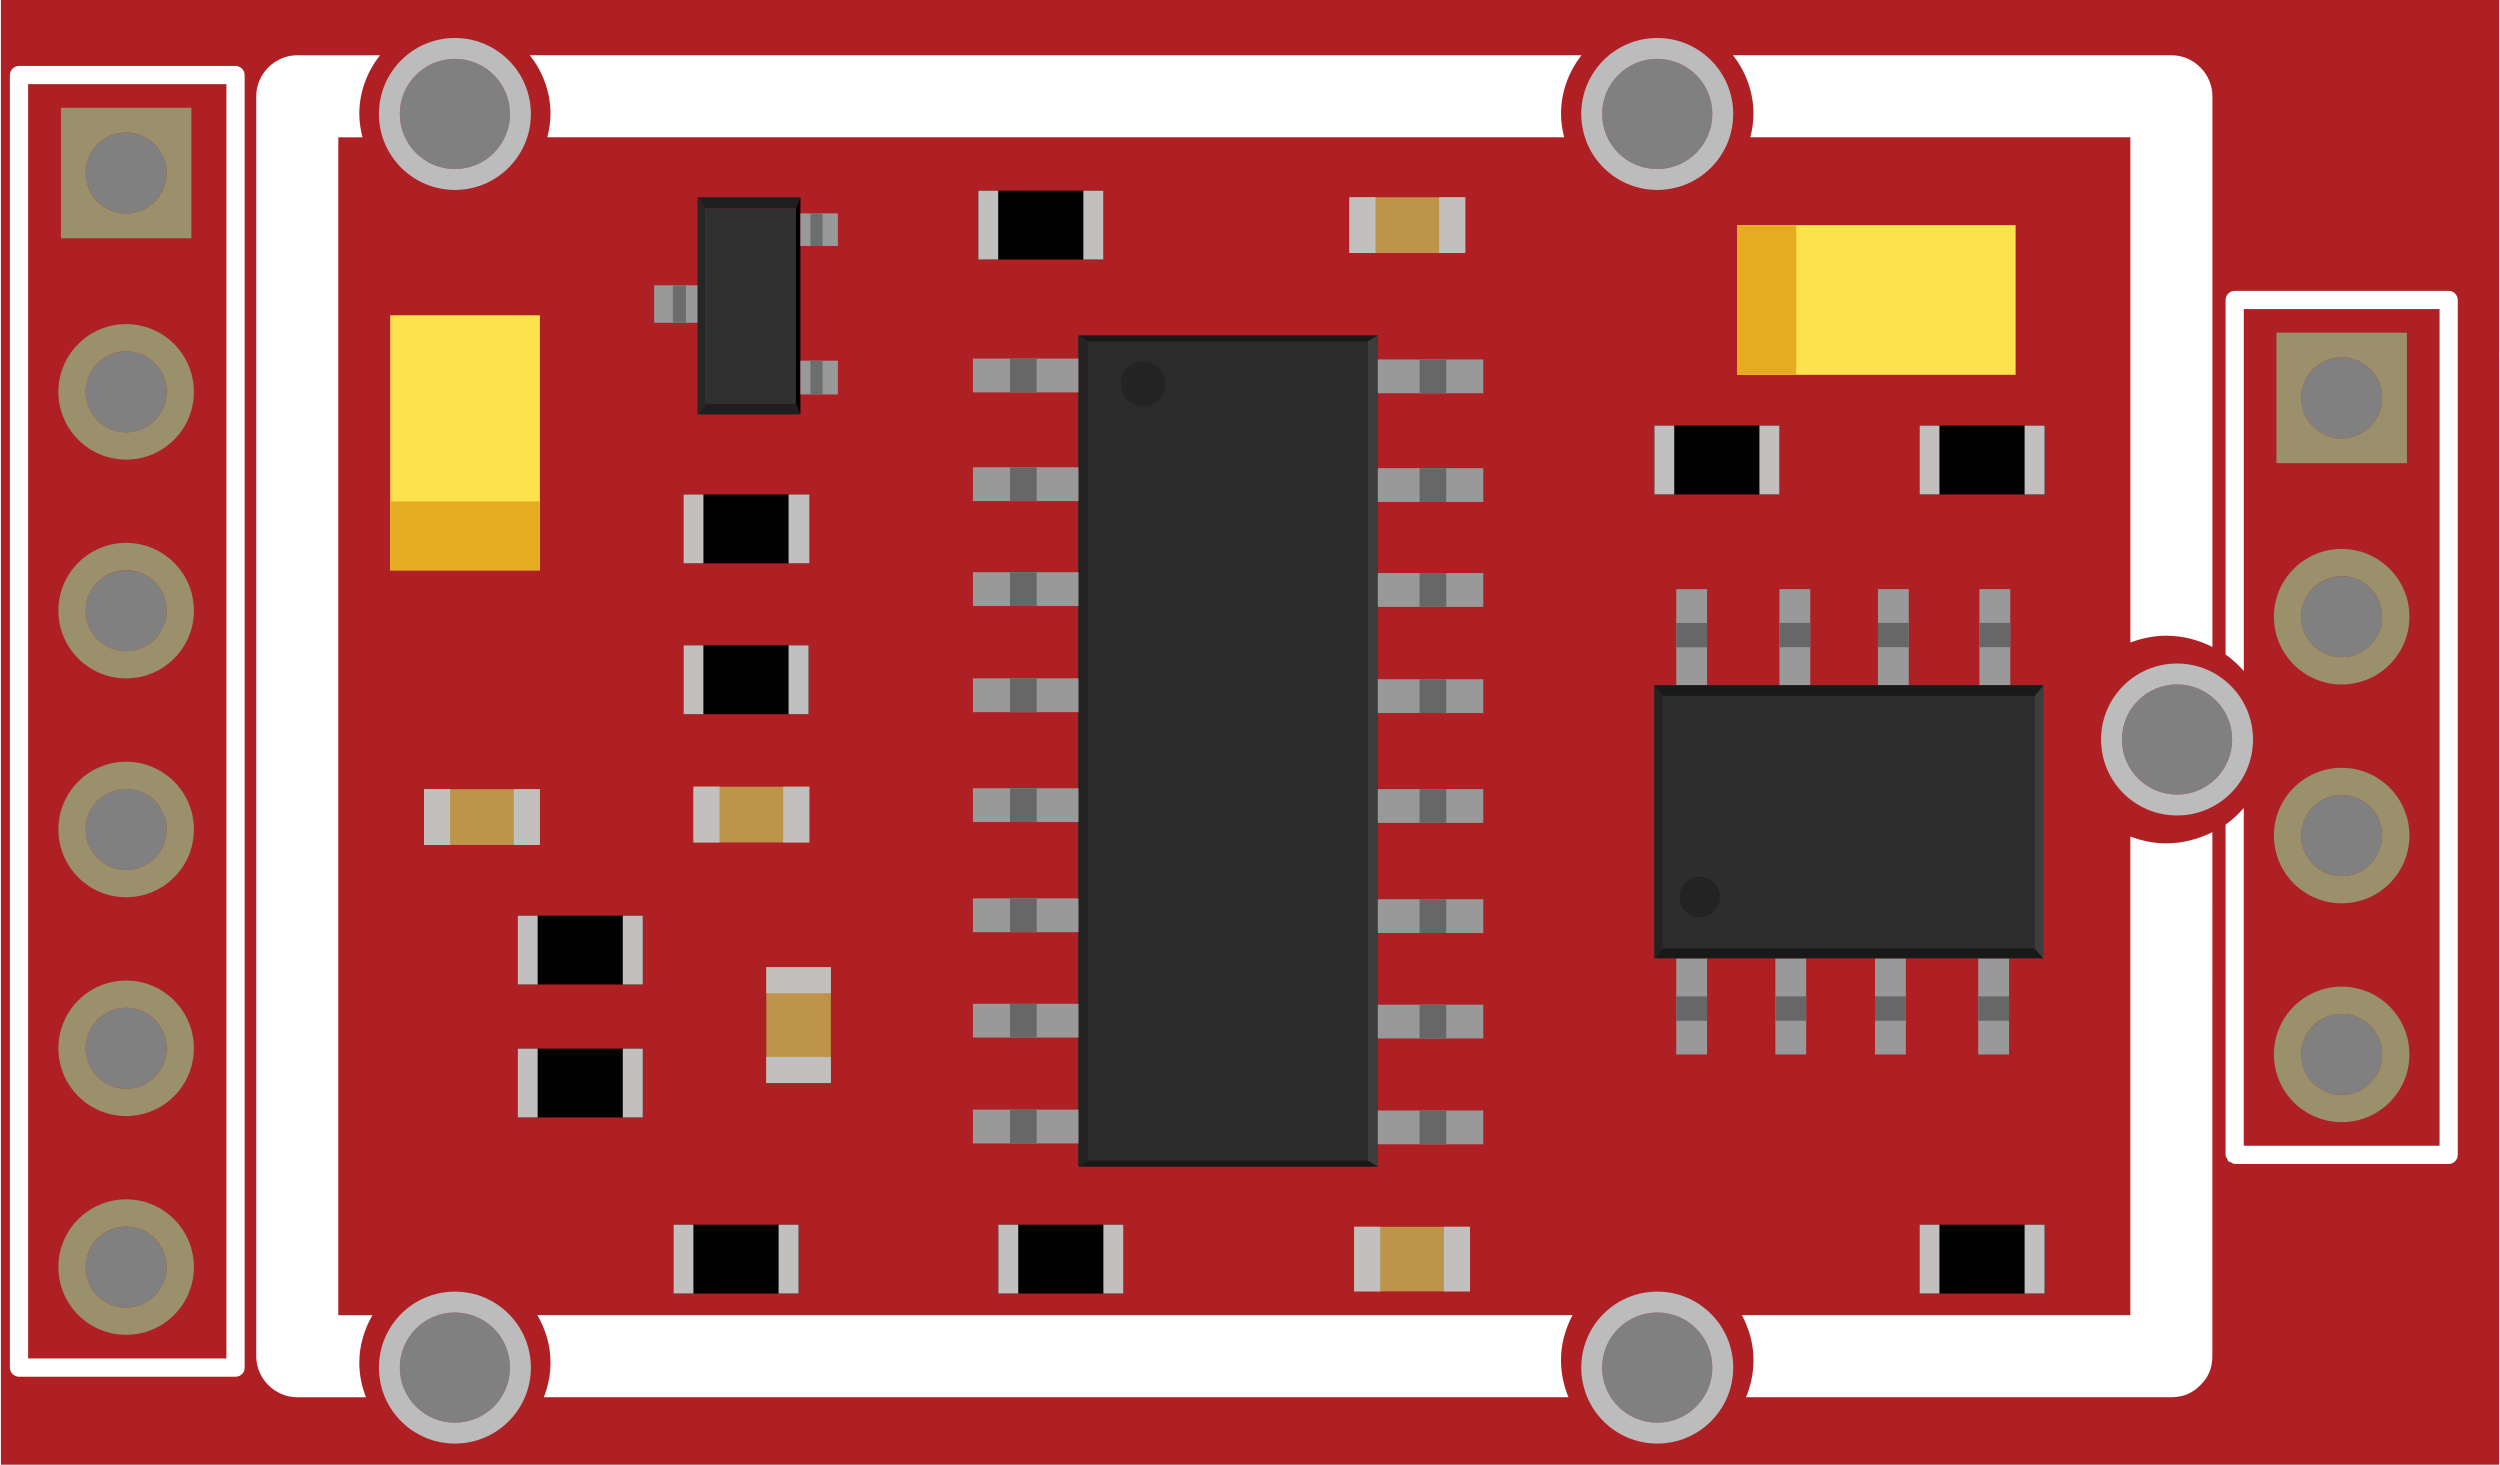 <?xml version='1.0' encoding='utf-8'?>
<!DOCTYPE svg>
<!-- Generator: Adobe Illustrator 15.1.0, SVG Export Plug-In . SVG Version: 6.00 Build 0)  -->
<svg xmlns="http://www.w3.org/2000/svg" id="Layer_1" x="0px" y="0px" height="0.669in" width="1.142in" viewBox="0 0 82.2 48.19" xml:space="preserve" baseProfile="basic" gorn="0"  xmlns:xml="http://www.w3.org/XML/1998/namespace" version="1.1">
<rect x="0" y="0" width="82.2" height="48.19" fill="#808080" stroke="none"/>
<g id="breadboard">
    <desc >
        <referenceFile >HX711_BREADBOARD_v4.svg</referenceFile>
    </desc>
    <path fill="#AF2025"  d="M0,0v48.191h82.2V0H0z M4.12,43.027c-0.736,0-1.334-0.598-1.334-1.334S3.384,40.36,4.12,40.36s1.334,0.597,1.334,1.333S4.856,43.027,4.12,43.027z M4.12,35.827c-0.736,0-1.334-0.597-1.334-1.333S3.384,33.16,4.12,33.16s1.334,0.598,1.334,1.334S4.856,35.827,4.12,35.827z M4.12,28.627c-0.736,0-1.334-0.596-1.334-1.332s0.598-1.334,1.334-1.334s1.334,0.598,1.334,1.334S4.856,28.627,4.12,28.627z M4.12,21.427c-0.736,0-1.334-0.598-1.334-1.334S3.384,18.76,4.12,18.76s1.334,0.597,1.334,1.333S4.856,21.427,4.12,21.427z M4.12,14.227c-0.736,0-1.334-0.597-1.334-1.333S3.384,11.56,4.12,11.56s1.334,0.598,1.334,1.334S4.856,14.227,4.12,14.227z M4.12,7.027c-0.736,0-1.334-0.597-1.334-1.333S3.384,4.361,4.12,4.361s1.334,0.597,1.334,1.333S4.856,7.027,4.12,7.027z M14.938,46.813c-1.001,0-1.813-0.812-1.813-1.813s0.812-1.813,1.813-1.813S16.75,43.999,16.75,45S15.938,46.813,14.938,46.813z M14.938,5.563c-1.001,0-1.813-0.812-1.813-1.813s0.812-1.813,1.813-1.813S16.75,2.749,16.75,3.75S15.938,5.563,14.938,5.563z M54.5,46.813c-1.001,0-1.813-0.812-1.813-1.813s0.812-1.813,1.813-1.813s1.813,0.812,1.813,1.813S55.501,46.813,54.5,46.813z M54.5,5.563c-1.001,0-1.813-0.812-1.813-1.813s0.812-1.813,1.813-1.813s1.813,0.812,1.813,1.813S55.501,5.563,54.5,5.563z M71.604,26.146c-1.001,0-1.813-0.813-1.813-1.813c0-1.001,0.812-1.813,1.813-1.813s1.813,0.812,1.813,1.813C73.417,25.334,72.605,26.146,71.604,26.146z M77.021,36.027c-0.736,0-1.334-0.596-1.334-1.332s0.598-1.334,1.334-1.334s1.334,0.598,1.334,1.334S77.758,36.027,77.021,36.027z M77.021,28.828c-0.736,0-1.334-0.598-1.334-1.334s0.598-1.334,1.334-1.334s1.334,0.598,1.334,1.334S77.758,28.828,77.021,28.828z M77.021,21.626c-0.736,0-1.334-0.597-1.334-1.333s0.598-1.334,1.334-1.334s1.334,0.598,1.334,1.334S77.758,21.626,77.021,21.626z M77.021,14.426c-0.736,0-1.334-0.597-1.334-1.333s0.598-1.333,1.334-1.333s1.334,0.597,1.334,1.333S77.758,14.426,77.021,14.426z"/>
    <g >
        <rect x="57.125" fill="#FEE24D" y="7.407" height="4.926" width="9.167" />
        <rect x="57.125" fill="#E5AC23" y="7.407" height="4.926" width="1.949" />
    </g>
    <g >
        <rect x="12.809" fill="#FEE24D" y="10.375" height="8.392" width="4.926" />
        <rect x="12.809" fill="#E5AC23" y="16.5" height="2.267" width="4.926" />
    </g>
    <g >
        <rect x="17.004" fill="#020202" y="30.129" height="2.266" width="4.116" />
        <rect x="17.005" fill="#C1C0BF" y="30.129" height="2.266" width="0.655" />
        <rect x="20.462" fill="#C1C0BF" y="30.129" height="2.266" width="0.658" />
    </g>
    <g >
        <rect x="17.004" fill="#020202" y="34.504" height="2.266" width="4.116" />
        <rect x="17.005" fill="#C1C0BF" y="34.504" height="2.266" width="0.655" />
        <rect x="20.462" fill="#C1C0BF" y="34.504" height="2.266" width="0.658" />
    </g>
    <g >
        <rect x="22.13" fill="#020202" y="40.297" height="2.266" width="4.116" />
        <rect x="22.131" fill="#C1C0BF" y="40.297" height="2.266" width="0.655" />
        <rect x="25.588" fill="#C1C0BF" y="40.297" height="2.266" width="0.658" />
    </g>
    <g >
        <rect x="32.818" fill="#020202" y="40.297" height="2.266" width="4.116" />
        <rect x="32.819" fill="#C1C0BF" y="40.297" height="2.266" width="0.655" />
        <rect x="36.276" fill="#C1C0BF" y="40.297" height="2.266" width="0.658" />
    </g>
    <g >
        <rect x="63.129" fill="#020202" y="40.297" height="2.266" width="4.117" />
        <rect x="63.131" fill="#C1C0BF" y="40.297" height="2.266" width="0.654" />
        <rect x="66.588" fill="#C1C0BF" y="40.297" height="2.266" width="0.658" />
    </g>
    <g >
        <rect x="54.404" fill="#020202" y="14.004" height="2.266" width="4.117" />
        <rect x="54.406" fill="#C1C0BF" y="14.004" height="2.266" width="0.654" />
        <rect x="57.863" fill="#C1C0BF" y="14.004" height="2.266" width="0.658" />
    </g>
    <g >
        <rect x="63.129" fill="#020202" y="14.004" height="2.266" width="4.117" />
        <rect x="63.131" fill="#C1C0BF" y="14.004" height="2.266" width="0.654" />
        <rect x="66.588" fill="#C1C0BF" y="14.004" height="2.266" width="0.658" />
    </g>
    <g >
        <rect x="32.158" fill="#020202" y="6.274" height="2.266" width="4.117" />
        <rect x="32.16" fill="#C1C0BF" y="6.274" height="2.266" width="0.654" />
        <rect x="35.617" fill="#C1C0BF" y="6.274" height="2.266" width="0.658" />
    </g>
    <g >
        <rect x="22.458" fill="#020202" y="16.27" height="2.266" width="4.117" />
        <rect x="22.459" fill="#C1C0BF" y="16.27" height="2.266" width="0.656" />
        <rect x="25.917" fill="#C1C0BF" y="16.27" height="2.266" width="0.683" />
    </g>
    <g >
        <rect x="22.458" fill="#020202" y="21.234" height="2.266" width="4.117" />
        <rect x="22.46" fill="#C1C0BF" y="21.234" height="2.266" width="0.654" />
        <rect x="25.917" fill="#C1C0BF" y="21.234" height="2.266" width="0.658" />
    </g>
    <g >
        <rect x="25.184" fill="#BE944A" y="31.824" height="3.813" width="2.125" />
        <rect x="25.184" fill="#C1C0BF" y="31.824" height="0.858" width="2.125" />
        <rect x="25.183" fill="#C1C0BF" y="34.778" height="0.858" width="2.126" />
    </g>
    <g >
        <rect x="44.527" fill="#BE944A" y="40.367" height="2.125" width="3.813" />
        <rect x="47.481" fill="#C1C0BF" y="40.367" height="2.125" width="0.858" />
        <rect x="44.527" fill="#C1C0BF" y="40.366" height="2.126" width="0.858" />
    </g>
    <g >
        <rect x="22.787" fill="#BE944A" y="25.886" height="1.834" width="3.813" />
        <rect x="25.741" fill="#C1C0BF" y="25.886" height="1.834" width="0.858" />
        <rect x="22.787" fill="#C1C0BF" y="25.885" height="1.835" width="0.858" />
    </g>
    <g >
        <rect x="13.922" fill="#BE944A" y="25.968" height="1.834" width="3.813" />
        <rect x="16.876" fill="#C1C0BF" y="25.968" height="1.834" width="0.858" />
        <rect x="13.922" fill="#C1C0BF" y="25.967" height="1.835" width="0.858" />
    </g>
    <g >
        <rect x="44.37" fill="#BE944A" y="6.491" height="1.834" width="3.813" />
        <rect x="47.324" fill="#C1C0BF" y="6.491" height="1.834" width="0.858" />
        <rect x="44.37" fill="#C1C0BF" y="6.49" height="1.835" width="0.858" />
    </g>
    <g >
        <rect x="23.185" fill="#303030" y="6.86" height="6.413" width="2.973" />
        <polyline fill="#1F1F1F"  points="26.158,13.273 26.306,13.64 22.917,13.641 23.185,13.273 "/>
        <polygon fill="#1F1F1F"  points="26.306,6.49 22.917,6.49 23.185,6.86 26.158,6.86 "/>
        <polygon fill="#262626"  points="22.917,6.49 23.185,6.86 23.185,13.273 22.917,13.641 22.917,6.582 "/>
        <polygon  points="26.306,6.49 26.158,6.86 26.158,13.273 26.306,13.64 26.306,6.582 "/>
        <rect x="21.494" fill="#999999" y="9.388" height="1.233" width="1.423" />
        <rect x="26.306" fill="#999999" y="11.868" height="1.11" width="1.233" />
        <rect x="26.306" fill="#999999" y="7.021" height="1.073" width="1.233" />
        <rect x="22.11" fill="#6D6D6D" y="9.388" height="1.233" width="0.432" />
        <rect x="26.636" fill="#6D6D6D" y="11.868" height="1.11" width="0.401" />
        <rect x="26.636" fill="#6D6D6D" y="7.021" height="1.073" width="0.401" />
    </g>
    <g >
        <rect x="35.454" fill="#2B2B2B" y="11.039" height="27.345" width="9.852" />
        <polygon fill="#191919"  points="45.306,38.384 35.454,38.384 35.777,38.187 44.981,38.187 "/>
        <polygon fill="#191919"  points="44.981,11.237 35.777,11.237 35.454,11.039 45.306,11.039 "/>
        <polygon fill="#232323"  points="35.777,38.187 35.454,38.384 35.454,11.039 35.777,11.237 "/>
        <polygon fill="#3D3D3D"  points="45.305,38.384 44.981,38.187 44.981,11.237 45.305,11.039 "/>
        <g >
            <g >
                <rect x="45.305" fill="#999999" y="36.541" height="1.111" width="3.471" />
                <rect x="46.679" fill="#666766" y="36.541" height="1.111" width="0.878" />
            </g>
            <g >
                <rect x="45.305" fill="#999999" y="33.059" height="1.112" width="3.471" />
                <rect x="46.679" fill="#666766" y="33.059" height="1.112" width="0.878" />
            </g>
            <g >
                <rect x="45.305" fill="#999999" y="29.589" height="1.111" width="3.471" />
                <rect x="46.679" fill="#666766" y="29.589" height="1.111" width="0.878" />
            </g>
            <g >
                <rect x="45.305" fill="#999999" y="25.966" height="1.111" width="3.471" />
                <rect x="46.679" fill="#666766" y="25.966" height="1.111" width="0.878" />
            </g>
            <g >
                <rect x="45.305" fill="#999999" y="22.35" height="1.112" width="3.471" />
                <rect x="46.679" fill="#666766" y="22.35" height="1.112" width="0.878" />
            </g>
            <g >
                <rect x="45.305" fill="#999999" y="18.857" height="1.113" width="3.471" />
                <rect x="46.679" fill="#666766" y="18.857" height="1.113" width="0.878" />
            </g>
            <g >
                <rect x="45.305" fill="#999999" y="15.405" height="1.113" width="3.471" />
                <rect x="46.679" fill="#666766" y="15.405" height="1.113" width="0.878" />
            </g>
            <g >
                <rect x="45.305" fill="#999999" y="11.828" height="1.112" width="3.471" />
                <rect x="46.68" fill="#666766" y="11.828" height="1.112" width="0.877" />
            </g>
        </g>
        <g >
            <g >
                <rect x="31.983" fill="#999999" y="36.512" height="1.112" width="3.472" />
                <rect x="33.202" fill="#666766" y="36.512" height="1.112" width="0.878" />
            </g>
            <g >
                <rect x="31.983" fill="#999999" y="33.03" height="1.111" width="3.472" />
                <rect x="33.202" fill="#666766" y="33.03" height="1.111" width="0.878" />
            </g>
            <g >
                <rect x="31.983" fill="#999999" y="29.56" height="1.113" width="3.472" />
                <rect x="33.202" fill="#666766" y="29.56" height="1.113" width="0.878" />
            </g>
            <g >
                <rect x="31.983" fill="#999999" y="25.938" height="1.111" width="3.472" />
                <rect x="33.202" fill="#666766" y="25.938" height="1.111" width="0.878" />
            </g>
            <g >
                <rect x="31.983" fill="#999999" y="22.32" height="1.113" width="3.472" />
                <rect x="33.202" fill="#666766" y="22.32" height="1.113" width="0.878" />
            </g>
            <g >
                <rect x="31.983" fill="#999999" y="18.828" height="1.113" width="3.472" />
                <rect x="33.202" fill="#666766" y="18.828" height="1.113" width="0.878" />
            </g>
            <g >
                <rect x="31.983" fill="#999999" y="15.375" height="1.113" width="3.472" />
                <rect x="33.202" fill="#666766" y="15.375" height="1.113" width="0.878" />
            </g>
            <g >
                <rect x="31.982" fill="#999999" y="11.799" height="1.112" width="3.472" />
                <rect x="33.202" fill="#666766" y="11.799" height="1.112" width="0.877" />
            </g>
        </g>
        <circle fill="#232323" cx="37.578" cy="12.627" r="0.731" />
    </g>
    <g >
        <g >
            <g >
                <rect x="55.125" fill="#999999" y="31.531" height="3.166" width="1.014" />
                <rect x="55.125" fill="#666766" y="32.786" height="0.8" width="1.014" />
            </g>
            <g >
                <rect x="58.387" fill="#999999" y="31.531" height="3.166" width="1.013" />
                <rect x="58.387" fill="#666766" y="32.786" height="0.8" width="1.013" />
            </g>
            <g >
                <rect x="61.666" fill="#999999" y="31.531" height="3.166" width="1.014" />
                <rect x="61.666" fill="#666766" y="32.786" height="0.8" width="1.014" />
            </g>
            <g >
                <rect x="65.062" fill="#999999" y="31.531" height="3.166" width="1.014" />
                <rect x="65.062" fill="#666766" y="32.786" height="0.8" width="1.014" />
            </g>
        </g>
        <g >
            <g >
                <rect x="65.101" fill="#999999" y="19.385" height="3.165" width="1.015" />
                <rect x="65.101" fill="#666766" y="20.496" height="0.8" width="1.015" />
            </g>
            <g >
                <rect x="61.763" fill="#999999" y="19.385" height="3.165" width="1.014" />
                <rect x="61.763" fill="#666766" y="20.496" height="0.8" width="1.014" />
            </g>
            <g >
                <rect x="58.521" fill="#999999" y="19.385" height="3.165" width="1.014" />
                <rect x="58.521" fill="#666766" y="20.496" height="0.8" width="1.014" />
            </g>
            <g >
                <rect x="55.125" fill="#999999" y="19.387" height="3.165" width="1.014" />
                <rect x="55.125" fill="#666766" y="20.498" height="0.8" width="1.014" />
            </g>
        </g>
        <rect x="54.406" fill="#2D2D2D" y="22.551" height="8.98" width="12.793" />
        <circle fill="#232323" cx="55.896" cy="29.515" r="0.666" />
        <polygon fill="#191919"  points="66.923,31.206 54.683,31.206 54.406,31.531 67.199,31.531 "/>
        <polygon fill="#3D3D3D"  points="66.923,31.206 67.199,31.531 67.199,22.551 66.923,22.895 "/>
        <polygon fill="#232323"  points="54.406,31.531 54.683,31.206 54.683,22.895 54.406,22.551 "/>
        <polygon fill="#191919"  points="66.923,22.895 54.683,22.895 54.406,22.551 67.199,22.551 "/>
    </g>
    <g >
        <path fill="#BCBCBC"  d="M54.5,1.25c-1.381,0-2.5,1.119-2.5,2.5s1.119,2.5,2.5,2.5S57,5.131,57,3.75S55.881,1.25,54.5,1.25z M54.5,5.563c-1.001,0-1.813-0.812-1.813-1.813s0.812-1.813,1.813-1.813s1.813,0.812,1.813,1.813S55.501,5.563,54.5,5.563z"/>
        <path fill="#BCBCBC"  d="M14.938,1.25c-1.381,0-2.5,1.119-2.5,2.5s1.119,2.5,2.5,2.5s2.5-1.119,2.5-2.5S16.318,1.25,14.938,1.25z M14.938,5.563c-1.001,0-1.813-0.812-1.813-1.813s0.812-1.813,1.813-1.813S16.75,2.749,16.75,3.75S15.938,5.563,14.938,5.563z"/>
        <path fill="#BCBCBC"  d="M14.938,42.5c-1.381,0-2.5,1.119-2.5,2.5s1.119,2.5,2.5,2.5s2.5-1.119,2.5-2.5S16.318,42.5,14.938,42.5z M14.938,46.813c-1.001,0-1.813-0.812-1.813-1.813s0.812-1.813,1.813-1.813S16.75,43.999,16.75,45S15.938,46.813,14.938,46.813z"/>
        <path fill="#BCBCBC"  d="M54.5,42.5c-1.381,0-2.5,1.119-2.5,2.5s1.119,2.5,2.5,2.5S57,46.381,57,45S55.881,42.5,54.5,42.5z M54.5,46.813c-1.001,0-1.813-0.812-1.813-1.813s0.812-1.813,1.813-1.813s1.813,0.812,1.813,1.813S55.501,46.813,54.5,46.813z"/>
        <path fill="#BCBCBC"  d="M71.604,21.833c-1.381,0-2.5,1.119-2.5,2.5c0,1.381,1.119,2.5,2.5,2.5s2.5-1.119,2.5-2.5C74.104,22.953,72.985,21.833,71.604,21.833z M71.604,26.146c-1.001,0-1.813-0.813-1.813-1.813c0-1.001,0.812-1.813,1.813-1.813s1.813,0.812,1.813,1.813C73.417,25.334,72.605,26.146,71.604,26.146z"/>
    </g>
    <g id="silkscreen" gorn="0.23" >
        <path fill="#FFFFFF"  d="M80.542,9.57c-2.347,0-4.694,0-7.041,0c-0.163,0-0.3,0.136-0.3,0.3c0,3.888,0,7.777,0,11.665c0.224,0.156,0.42,0.344,0.6,0.547c0-2.154,0-4.307,0-6.46c0-1.583,0-3.165,0-4.748c0-0.235,0-0.47,0-0.705c0.343,0,0.686,0,1.028,0c1.804,0,3.608,0,5.413,0c0,0.092,0,0.185,0,0.277c0,0.587,0,1.175,0,1.763c0,6.68,0,13.359,0,20.039c0,1.817,0,3.635,0,5.452c-0.132,0-0.264,0-0.396,0c-0.844,0-1.688,0-2.532,0c-1.172,0-2.343,0-3.514,0c0-3.705,0-7.41,0-11.114c-0.18,0.203-0.376,0.391-0.6,0.547c0,3.622,0,7.244,0,10.867c0,0.055,0.032,0.084,0.054,0.124c0.013,0.029,0.015,0.062,0.036,0.086c0.024,0.021,0.057,0.024,0.086,0.036c0.04,0.021,0.069,0.054,0.124,0.054c2.347,0,4.694,0,7.041,0c0.163,0,0.3-0.137,0.3-0.3c0-9.377,0-18.753,0-28.13C80.842,9.707,80.705,9.57,80.542,9.57z"/>
        <g >
            <path fill="#FFFFFF"  d="M17.864,45.975c11.238,0,22.477,0,33.715,0c-0.158-0.377-0.246-0.79-0.246-1.225c0-0.535,0.146-1.032,0.38-1.475c-11.354,0-22.708,0-34.061,0c0.267,0.463,0.432,0.992,0.432,1.564C18.083,45.241,18.001,45.622,17.864,45.975z"/>
            <path fill="#FFFFFF"  d="M57.667,3.75c0,0.266-0.043,0.52-0.104,0.767c4.168,0,8.337,0,12.505,0c0,5.542,0,11.083,0,16.624c0.37-0.137,0.765-0.223,1.183-0.223c0.548,0,1.058,0.141,1.517,0.37c0-6.041,0-12.081,0-18.121c0-0.736-0.613-1.35-1.35-1.35c-4.809,0-9.616,0-14.425,0C57.409,2.353,57.667,3.019,57.667,3.75z"/>
            <path fill="#FFFFFF"  d="M52.008,1.817c-11.535,0-23.07,0-34.605,0c0.42,0.535,0.681,1.2,0.681,1.933c0,0.266-0.043,0.521-0.105,0.767c11.153,0,22.306,0,33.459,0c-0.062-0.247-0.104-0.501-0.104-0.767C51.333,3.019,51.591,2.353,52.008,1.817z"/>
            <path fill="#FFFFFF"  d="M72.767,27.38c-0.459,0.229-0.969,0.37-1.517,0.37c-0.418,0-0.813-0.086-1.183-0.223c0,5.249,0,10.499,0,15.748c-4.26,0-8.521,0-12.78,0c0.234,0.442,0.38,0.939,0.38,1.475c0,0.435-0.088,0.848-0.246,1.225c4.665,0,9.331,0,13.996,0c0.397,0,0.699-0.145,0.915-0.361c0.014-0.011,0.025-0.023,0.038-0.035c0.012-0.013,0.024-0.024,0.035-0.038c0.217-0.216,0.361-0.518,0.361-0.915C72.767,38.877,72.767,33.129,72.767,27.38z"/>
            <path fill="#FFFFFF"  d="M11.792,44.84c0-0.572,0.165-1.102,0.432-1.564c-0.375,0-0.749,0-1.123,0c0-12.92,0-25.839,0-38.758c0.266,0,0.531,0,0.796,0c-0.062-0.247-0.105-0.501-0.105-0.767c0-0.733,0.261-1.398,0.681-1.933c-0.908,0-1.815,0-2.723,0c-0.736,0-1.35,0.614-1.35,1.35c0,13.819,0,27.639,0,41.458c0,0.736,0.614,1.35,1.35,1.35c0.753,0,1.507,0,2.261,0C11.874,45.622,11.792,45.241,11.792,44.84z"/>
        </g>
        <g >
            <path fill="#FFFFFF"  d="M7.719,44.7c-1.845,0-3.69,0-5.536,0c-0.405,0-0.81,0-1.215,0c-0.592,0-0.074-0.066-0.074,0.289c0-0.197,0-0.396,0-0.593c0-2.953,0-5.907,0-8.861c0-9.187,0-18.374,0-27.56c0-1.375,0-2.75,0-4.125c0-0.351,0-0.702,0-1.052c0-0.086,0-0.173,0-0.259c0-0.235-0.492,0.23-0.16,0.23c2.029,0,4.057,0,6.085,0c0.279,0,0.557,0,0.836,0c0.206,0-0.236-0.478-0.236-0.23c0,0.263,0,0.527,0,0.791c0,7.946,0,15.891,0,23.836c0,5.945,0,11.89,0,17.835c0,0.387,0.6,0.387,0.6,0c0-14.025,0-28.05,0-42.075c0-0.152,0-0.304,0-0.456c0-0.164-0.136-0.3-0.3-0.3c-2.375,0-4.75,0-7.125,0c-0.164,0-0.3,0.136-0.3,0.3c0,14.025,0,28.05,0,42.075c0,0.152,0,0.304,0,0.456c0,0.163,0.136,0.3,0.3,0.3c2.375,0,4.75,0,7.125,0C8.105,45.3,8.105,44.7,7.719,44.7z"/>
        </g>
    </g>
    <g id="copper1_1_" gorn="0.24" >
        <g id="copper0" gorn="0.24.0" >
            <g >
                <path fill="#9A916C" id="connector16pin" gorn="0.24.0.0.0"  d="M4.12,43.922c1.231,0,2.229-0.998,2.229-2.229s-0.998-2.229-2.229-2.229s-2.229,0.998-2.229,2.229S2.889,43.922,4.12,43.922z M4.12,40.359c0.736,0,1.333,0.598,1.333,1.334s-0.597,1.334-1.333,1.334s-1.333-0.598-1.333-1.334S3.384,40.359,4.12,40.359z"/>
                <path fill="#9A916C" id="connector15pin" gorn="0.24.0.0.1"  d="M4.12,36.723c1.231,0,2.229-0.998,2.229-2.229s-0.998-2.229-2.229-2.229s-2.229,0.998-2.229,2.229S2.889,36.723,4.12,36.723z M4.12,33.16c0.736,0,1.333,0.597,1.333,1.333s-0.597,1.333-1.333,1.333s-1.333-0.597-1.333-1.333S3.384,33.16,4.12,33.16z"/>
                <path fill="#9A916C" id="connector14pin" gorn="0.24.0.0.2"  d="M4.12,29.523c1.231,0,2.229-0.998,2.229-2.23c0-1.23-0.998-2.229-2.229-2.229s-2.229,0.998-2.229,2.229S2.889,29.523,4.12,29.523z M4.12,25.961c0.736,0,1.333,0.596,1.333,1.332s-0.597,1.334-1.333,1.334s-1.333-0.597-1.333-1.333S3.384,25.961,4.12,25.961z"/>
                <path fill="#9A916C" id="connector13pin" gorn="0.24.0.0.3"  d="M4.12,22.322c1.231,0,2.229-0.998,2.229-2.229s-0.998-2.229-2.229-2.229s-2.229,0.998-2.229,2.229S2.889,22.322,4.12,22.322z M4.12,18.759c0.736,0,1.333,0.598,1.333,1.334s-0.597,1.334-1.333,1.334s-1.333-0.598-1.333-1.334S3.384,18.759,4.12,18.759z"/>
                <path fill="#9A916C" id="connector12pin" gorn="0.24.0.0.4"  d="M4.12,15.123c1.231,0,2.229-0.998,2.229-2.229s-0.998-2.229-2.229-2.229s-2.229,0.998-2.229,2.229S2.889,15.123,4.12,15.123z M4.12,11.56c0.736,0,1.333,0.597,1.333,1.333s-0.597,1.333-1.333,1.333s-1.333-0.597-1.333-1.333S3.384,11.56,4.12,11.56z"/>
                <path fill="#9A916C" id="connector11pin" gorn="0.24.0.0.5"  d="M6.266,3.547H1.975v4.292h4.291V3.547z M4.12,7.027c-0.736,0-1.333-0.598-1.333-1.334S3.384,4.36,4.12,4.36s1.333,0.597,1.333,1.333S4.856,7.027,4.12,7.027z"/>
            </g>
            <g >
                <path fill="#9A916C" id="connector5pin" gorn="0.24.0.1.0"  d="M77.021,36.924c1.231,0,2.229-0.998,2.229-2.23c0-1.23-0.998-2.229-2.229-2.229s-2.229,0.998-2.229,2.229C74.792,35.926,75.79,36.924,77.021,36.924z M77.021,33.361c0.736,0,1.333,0.596,1.333,1.332s-0.597,1.334-1.333,1.334s-1.333-0.598-1.333-1.334S76.285,33.361,77.021,33.361z"/>
                <path fill="#9A916C" id="connector10pin" gorn="0.24.0.1.1"  d="M77.021,29.723c1.231,0,2.229-0.998,2.229-2.229s-0.998-2.229-2.229-2.229s-2.229,0.998-2.229,2.229S75.79,29.723,77.021,29.723z M77.021,26.16c0.736,0,1.333,0.598,1.333,1.334s-0.597,1.334-1.333,1.334s-1.333-0.598-1.333-1.334S76.285,26.16,77.021,26.16z"/>
                <path fill="#9A916C" id="connector9pin" gorn="0.24.0.1.2"  d="M77.021,22.522c1.231,0,2.229-0.999,2.229-2.23s-0.998-2.229-2.229-2.229s-2.229,0.998-2.229,2.229S75.79,22.522,77.021,22.522z M77.021,18.959c0.736,0,1.333,0.597,1.333,1.333s-0.597,1.333-1.333,1.333s-1.333-0.597-1.333-1.333S76.285,18.959,77.021,18.959z"/>
                <path fill="#9A916C" id="connector6pin" gorn="0.24.0.1.3"  d="M79.167,10.947h-4.291v4.292h4.291V10.947z M77.021,14.426c-0.736,0-1.333-0.598-1.333-1.334s0.597-1.333,1.333-1.333s1.333,0.597,1.333,1.333S77.758,14.426,77.021,14.426z"/>
            </g>
        </g>
    </g>
</g>
</svg>
